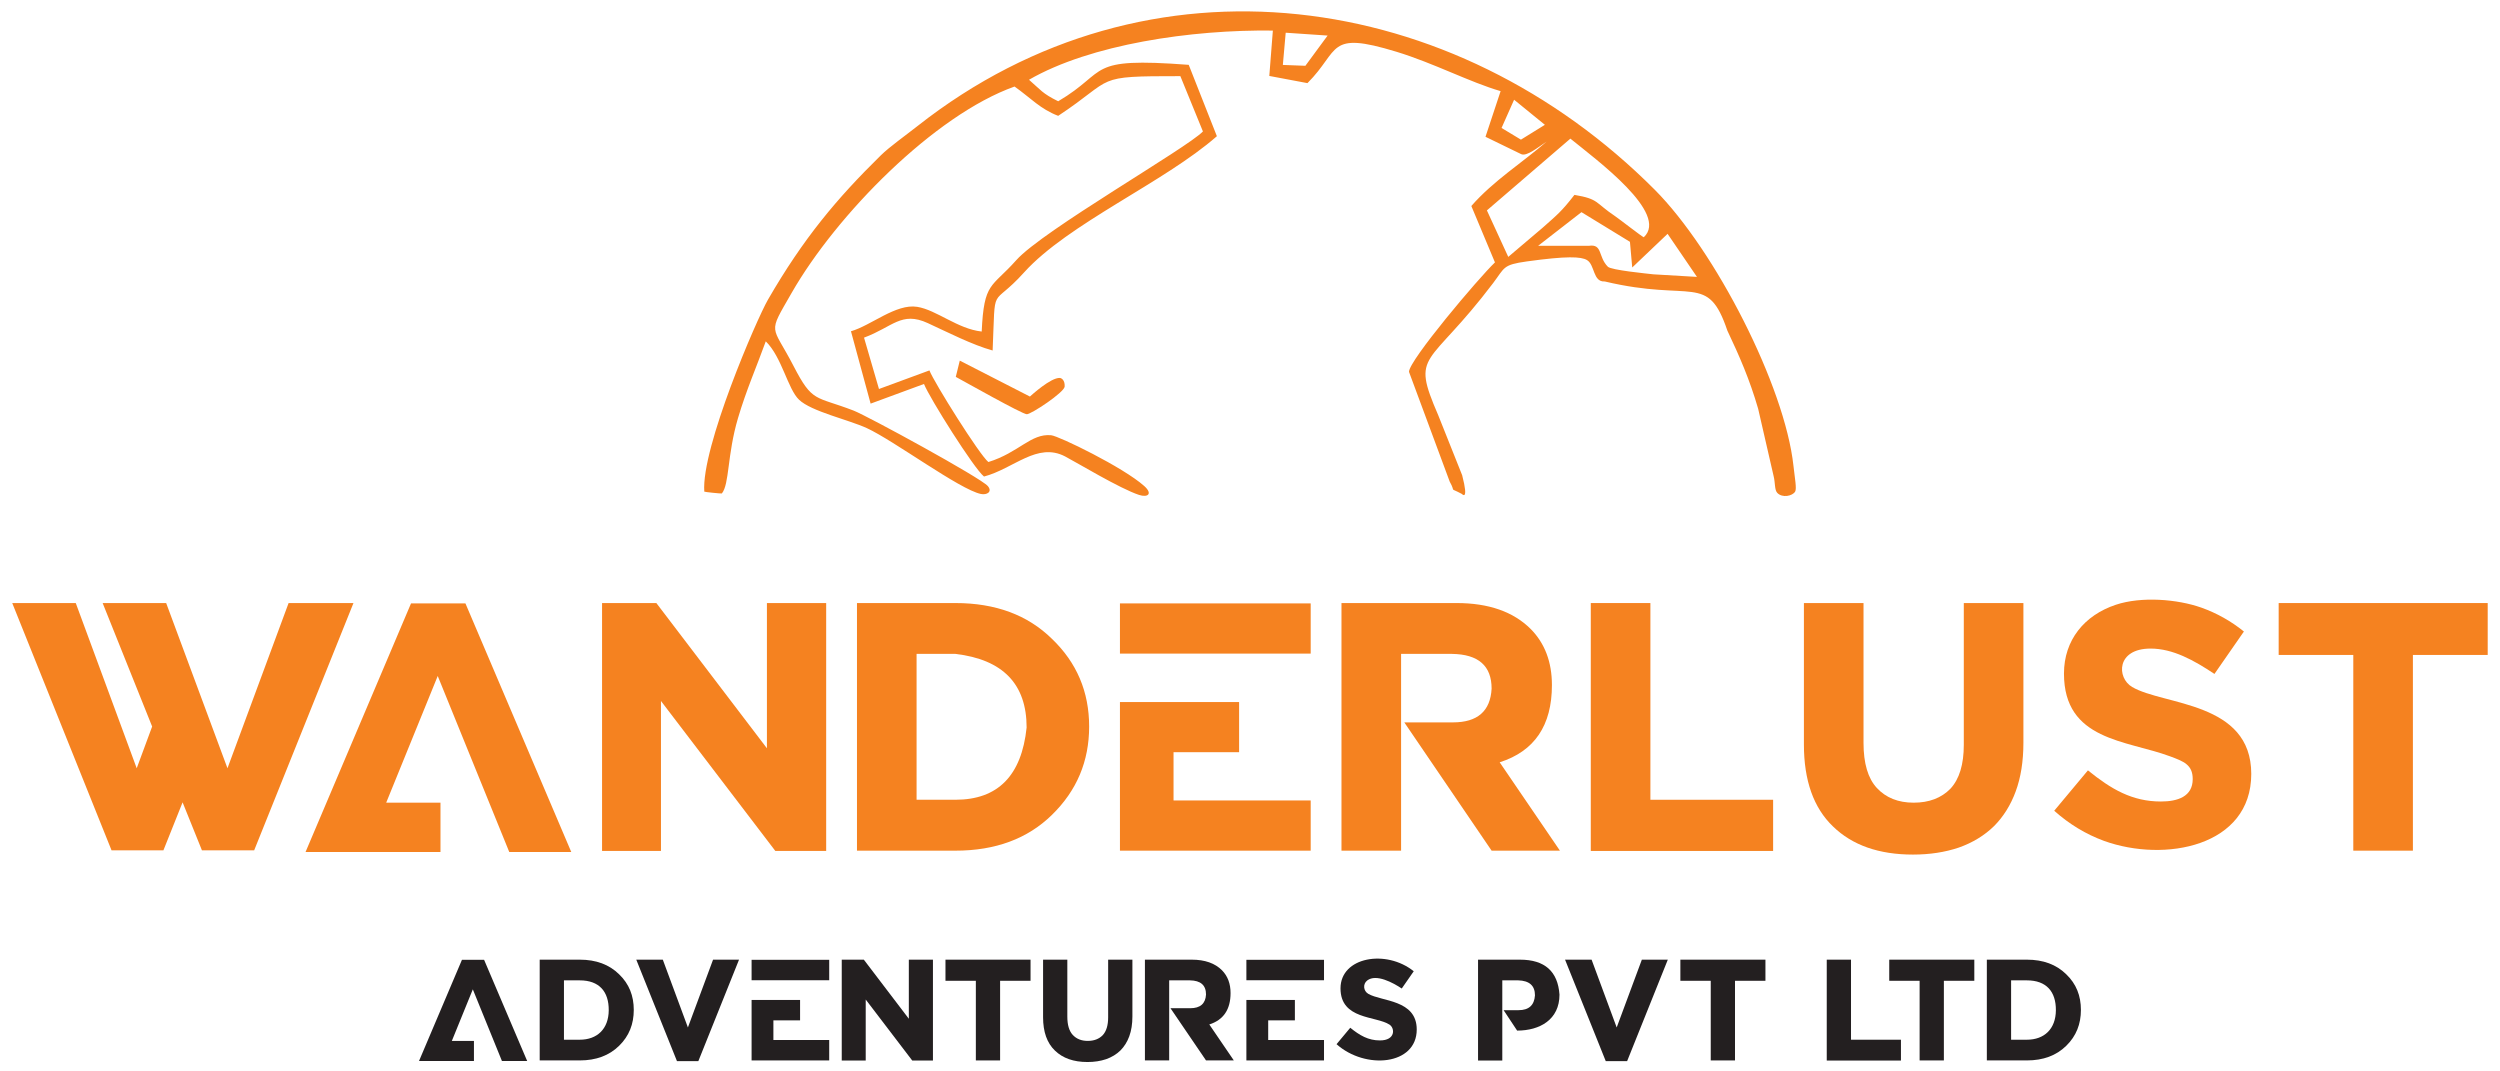 <?xml version="1.0" encoding="UTF-8"?>
<svg id="Layer_1" xmlns="http://www.w3.org/2000/svg" version="1.1" viewBox="0 0 4875.4 2088">
  <!-- Generator: Adobe Illustrator 29.3.1, SVG Export Plug-In . SVG Version: 2.1.0 Build 151)  -->
  <g>
    <path d="M2899.69,410.31l41.67,90.67,66.69-56.58c29.15-25.85,37.11-31.8,62.36-64.35,48.4,8.24,39.45,14.88,79.47,41.64,7.75,5.19,52.12,39.82,55.74,41.01,50.16-46.5-92.43-151.1-143.12-192.35l-162.8,139.97ZM2952.73,194.48l-24.47,55.05,37.81,22.8,46.71-28.91-60.06-48.93ZM2507.32,63.8l81.74,5.56-43.37,58.94-43.93-1.67,5.56-62.84ZM3084.11,413.75l-84.52,65.62h98.98c27.09-4.08,17.52,21.17,37.03,40.81,6.59,6.63,76.28,13.35,88.64,14.79l85.08,5.01-57.27-83.97-68.95,65.62-4.45-50.04-94.53-57.83ZM1407.68,962.34c15.07-18.23,10.16-74.65,31.52-146.93,16.42-55.54,36.95-101.79,54.18-149.76,31.53,30.88,42.84,92.95,64.91,113.92,24.22,23.01,96.1,38.77,132.07,55.3,52.83,24.28,181.14,119.85,222.48,128.45,11.9,2.47,22.93-4.24,13.64-15.32-13.5-16.11-235.49-137.16-261.84-147.29-75.49-29.03-79.83-14.85-117.09-86.93-42.9-83-51.27-59.56-3.79-142.48,87.39-152.64,278.56-346.88,434.79-402.54,32.34,23.02,50.03,43.75,85.1,57.16,113.43-74.98,65.93-77.46,238.24-77.42l44.02,107.85c-30.98,32.51-312.53,193.17-363.92,250.93-48.75,54.8-63.04,41.98-67.51,139.28-46.77-5.01-88.07-42.16-125.85-48.18-41.38-6.59-89.94,36.47-129.12,47.65l38.34,141.12,104.06-38.33c10.87,27.4,97.55,165.08,117.06,180.53,58.01-15.39,103.67-67.62,158.13-39.24,21.96,11.44,107.13,62.95,144.18,75.06,17.17,5.61,27.29-2.03,10.07-17.4-41.03-36.66-166.62-97.53-181.38-98.97-39.68-3.86-62.88,33.83-122.49,52.24-17.2-13.66-105.97-155.3-114.97-178.65l-98.38,36.22-29.15-100.15c56.01-20.76,72.8-52.03,124.3-28.36,38.03,17.47,87.31,42.71,126.51,53.45,5.8-135.52-4.43-79.39,61.38-152.32,85.7-94.97,273.52-175.62,375.95-265.6l-54.92-139.18c-203.36-15.28-153.99,11.67-254.56,71.06-31.45-15.45-33.86-22.04-56.95-41.95,120.03-69.26,316.83-97.98,475.58-95.92l-6.94,88.49,74.4,14c64.45-64.32,36.96-102.85,173.51-61.19,72.98,22.27,143.11,59.38,203.19,76.8l-29.5,89.03,69.47,33.78c10.83,5.27,32.95-13.4,49.83-24.45-47.04,40.87-104.24,76.71-146.89,125.68l46.04,109.96c-31.88,30.45-167.96,191.48-167.62,213.42l79.39,214.1c13.2,23.52-3.21,9.72,23.62,23.97.02-.04,14.34,16.27.67-36.43l-46.68-117.05c-54.2-125.54-20.36-89.25,107.08-257.69,22.95-30.34,18.44-35.66,65.64-42.21,78.48-10.89,105.81-9.49,117.32-2.7,15.77,9.3,11.33,43.19,34.68,41.75,171.93,40.9,200.59-17.87,239.12,95.8,23.68,50,43.5,95.38,60.07,152.48l30.23,131.62c3.16,12.28,1.55,26.5,6.96,32.31,9.84,10.58,29.91,6.22,34.97-2.46,3.32-5.7-.73-26.4-3.3-50.1-16.83-155.49-152.42-419.96-270.5-538.48-389.32-390.81-985.71-480.39-1438.12-123.98-24.05,18.95-54.14,40.16-71.11,56.81-85.99,84.4-151.18,162.09-220.22,281.61-21.76,37.67-130.28,288.71-124.12,374.25.06.75,33.73,4.17,34.22,3.57Z" style="fill: #f58220; fill-rule: evenodd;"/>
    <path d="M1871.72,703.27l-7.78,31.7c16.01,8.59,129.08,72.51,138.46,72.84,8.26.29,73.3-42.71,73.88-53.99.66-12.87-6.56-16.61-9.39-16.77-17.69-.99-55.7,33.93-58.38,36.28l-136.79-70.06Z" style="fill: #f58220; fill-rule: evenodd;"/>
  </g>
  <g>
    <polygon points="495.68 1658.24 393.8 1658.24 356.08 1564.67 318.7 1658.24 217.5 1658.24 23.87 1176.05 147.75 1176.05 266.61 1498.23 296.7 1416.86 200.17 1176.05 324.05 1176.05 443.6 1498.23 562.81 1176.05 689.31 1176.05 495.68 1658.24" style="fill: #f58220;"/>
    <polygon points="1114.06 1661.54 993.14 1661.54 853.64 1318.28 753.13 1565.36 859 1565.36 859 1661.54 595.86 1661.54 801.56 1176.74 907.67 1176.74 1114.06 1661.54" style="fill: #f58220;"/>
    <polygon points="1611.17 1659.49 1512.02 1659.49 1288.99 1367.06 1288.99 1659.49 1174.11 1659.49 1174.11 1176.05 1279.99 1176.05 1495.61 1459.25 1495.61 1176.05 1611.17 1176.05 1611.17 1659.49" style="fill: #f58220;"/>
    <path d="M1863.26,1275.2h-75.79v284.45h75.79c82.74,0,129.01-46.95,138.81-140.86,0-84.79-46.27-132.65-138.81-143.59M1863.26,1658.92h-192.03v-482.87h192.03c78.06,0,140.86,23.25,188.27,69.86,48.32,46.27,72.48,103.25,72.48,170.95s-24.16,125.02-72.48,172.2c-47.41,46.5-110.21,69.86-188.27,69.86Z" style="fill: #f58220;"/>
    <rect x="2184.07" y="1176.74" width="371.98" height="97.89" style="fill: #f58220;"/>
    <polygon points="2288.58 1561.03 2556.05 1561.03 2556.05 1658.92 2184.07 1658.92 2184.07 1369.11 2416.45 1369.11 2416.45 1466.89 2288.58 1466.89 2288.58 1561.03" style="fill: #f58220;"/>
    <path d="M3042.11,1658.92h-133.23l-170.26-250.15h94.82c47.86,0,73.05-21.88,75.44-65.76,0-44.56-25.75-67.13-77.38-67.81h-99.15v383.72h-116.25v-482.87h224.4c62.79,0,111,16.98,144.85,50.83,27.35,27.81,41.14,64.16,41.14,109.18,0,78.75-33.96,128.9-101.89,150.55l117.5,172.32Z" style="fill: #f58220;"/>
    <polygon points="3457.86 1659.49 3102.28 1659.49 3102.28 1176.05 3218.53 1176.05 3218.53 1559.66 3457.86 1559.66 3457.86 1659.49" style="fill: #f58220;"/>
    <path d="M3945.97,1448.2c0,36.24-5.01,68.04-15.04,95.16-9.8,26.67-23.93,49.35-42.4,67.81-18.69,18.23-41.49,32.14-68.49,41.71-26.9,9.12-56.75,13.68-89.47,13.68-66.32,0-118.29-18.23-155.9-54.82-37.84-36.24-56.76-89.58-56.76-159.89v-275.8h116.25v272.83c0,39.78,8.66,69.06,25.98,87.75,17.78,19.15,41.71,28.72,71.8,28.72s54.02-9.12,71.8-27.35c17.32-18.69,25.99-47.18,25.99-85.48v-276.48h116.24v272.15Z" style="fill: #f58220;"/>
    <path d="M4375.96,1231.55l-57.44,82.74c-40.08-26.72-81.06-49.46-124.56-49.46-66.79,0-66.41,56.94-36.01,74.88,61.43,36.23,232.37,27.96,232.37,169.58s-168.71,173.35-287.07,130.61c-35.45-12.99-67.81-32.6-97.21-58.81l65.76-78.75c45.48,36.84,86.32,60.74,142.23,60.74,32.87,0,62.11-9.66,62.11-43.76,0-28.02-17.7-34.52-44.45-44.45-84.91-31.5-206.62-30.48-206.62-161.26,0-65.41,39.75-113.78,101.2-134.25,49.56-16.51,119.58-11.07,166.96,5.7,29.97,10.71,57.55,26.21,82.74,46.5" style="fill: #f58220;"/>
    <polygon points="4589.3 1277.25 4443.77 1277.25 4443.77 1176.05 4851.42 1176.05 4851.42 1277.25 4705.54 1277.25 4705.54 1658.92 4589.3 1658.92 4589.3 1277.25" style="fill: #f58220;"/>
  </g>
  <g>
    <rect x="1465.72" y="1871.78" width="151.38" height="39.84" style="fill: #231f20;"/>
    <rect x="2430.65" y="1871.78" width="151.38" height="39.84" style="fill: #231f20;"/>
    <g>
      <polygon points="1028.05 2069.07 978.84 2069.07 922.08 1929.38 881.17 2029.93 924.26 2029.93 924.26 2069.07 817.17 2069.07 900.88 1871.78 944.06 1871.78 1028.05 2069.07" style="fill: #231f20;"/>
      <path d="M1130.64,2027.61c33.67,0,56.2-20.77,56.49-57.32.29-36.55-18.57-58.44-56.49-58.44h-30.84v115.76h30.84ZM1130.64,1871.5c31.77,0,57.32,9.46,76.62,28.43,19.67,18.83,28.69,42.02,28.69,69.56s-9.02,50.87-28.69,70.08c-19.29,18.92-44.84,28.43-76.62,28.43h-78.15v-196.5h78.15Z" style="fill: #231f20;"/>
      <polygon points="1240.83 1871.5 1292.59 1871.5 1341.52 2003.72 1390.58 1871.5 1441.23 1871.5 1361.88 2069.35 1320.18 2069.35 1240.83 1871.5" style="fill: #231f20;"/>
      <polygon points="1508.24 2028.17 1617.09 2028.17 1617.09 2068.01 1465.72 2068.01 1465.72 1950.07 1560.28 1950.07 1560.28 1989.86 1508.24 1989.86 1508.24 2028.17" style="fill: #231f20;"/>
      <polygon points="1819.39 2068.24 1779.04 2068.24 1688.28 1949.23 1688.28 2068.24 1641.53 2068.24 1641.53 1871.5 1684.62 1871.5 1772.36 1986.75 1772.36 1871.5 1819.39 1871.5 1819.39 2068.24" style="fill: #231f20;"/>
      <polygon points="1903.06 1912.69 1843.83 1912.69 1843.83 1871.5 2009.72 1871.5 2009.72 1912.69 1950.36 1912.69 1950.36 2068.01 1903.06 2068.01 1903.06 1912.69" style="fill: #231f20;"/>
      <path d="M2120.71,2071.11c-26.99,0-48.14-7.42-63.45-22.31-15.4-14.75-23.1-36.45-23.1-65.07v-112.23h47.3v111.03c0,16.19,3.52,28.11,10.58,35.71,7.23,7.79,16.97,11.69,29.22,11.69s21.98-3.71,29.22-11.13c7.05-7.61,10.58-19.2,10.58-34.78v-112.51h47.3v110.75c0,14.75-2.04,27.69-6.12,38.73-3.98,10.85-9.74,20.08-17.25,27.59-7.6,7.42-16.88,13.08-27.87,16.98-10.94,3.71-23.1,5.56-36.4,5.56" style="fill: #231f20;"/>
      <path d="M2324.12,1871.5c25.55,0,45.17,6.91,58.94,20.68,11.13,11.32,16.74,26.11,16.74,44.43,0,32.05-13.82,52.45-41.46,61.26l47.82,70.12h-54.22l-69.29-101.8h38.59c19.48,0,29.73-8.91,30.7-26.76,0-18.13-10.48-27.32-31.49-27.59h-40.35v156.15h-47.31v-196.5h91.32Z" style="fill: #231f20;"/>
      <polygon points="2473.18 2028.17 2582.03 2028.17 2582.03 2068.01 2430.65 2068.01 2430.65 1950.07 2525.22 1950.07 2525.22 1989.86 2473.18 1989.86 2473.18 2028.17" style="fill: #231f20;"/>
      <path d="M2757.01,1894.09l-23.37,33.67c-16.77-11.18-49.94-29.32-67.38-15.63-8.95,7.02-7.4,20.4,2.04,25.97,25.74,15.2,94.56,10.97,94.56,69.57,0,69.82-100.07,78.86-156.39,28.66l26.76-32.05c18.51,15,35.12,24.72,57.88,24.72,30.41,0,29.52-23.76,18.64-30.84-26.52-17.25-95.54-9.38-95.54-70.68s89-76.72,142.8-33.39" style="fill: #231f20;"/>
      <path d="M2964.22,1871.5c48.19,0,73.83,22.73,77.03,68.22,0,48.57-38.23,70.12-82.6,70.12l-26.39-39.84h29.22c20.04,0,30.66-9.65,31.95-28.94,0-18.92-10.99-28.66-32.88-29.22h-30.84v156.39h-47.3v-196.73h81.81Z" style="fill: #231f20;"/>
      <polygon points="3052.11 1871.5 3103.87 1871.5 3152.8 2003.72 3201.87 1871.5 3252.51 1871.5 3173.16 2069.35 3131.46 2069.35 3052.11 1871.5" style="fill: #231f20;"/>
      <polygon points="3336.22 1912.69 3277 1912.69 3277 1871.5 3442.89 1871.5 3442.89 1912.69 3383.53 1912.69 3383.53 2068.01 3336.22 2068.01 3336.22 1912.69" style="fill: #231f20;"/>
      <polygon points="3707.15 2068.24 3562.45 2068.24 3562.45 1871.5 3609.76 1871.5 3609.76 2027.61 3707.15 2027.61 3707.15 2068.24" style="fill: #231f20;"/>
      <polygon points="3743.56 1912.69 3684.33 1912.69 3684.33 1871.5 3850.23 1871.5 3850.23 1912.69 3790.86 1912.69 3790.86 2068.01 3743.56 2068.01 3743.56 1912.69" style="fill: #231f20;"/>
      <path d="M3952.81,2027.61c33.67,0,56.2-20.77,56.49-57.32.29-36.55-18.57-58.44-56.49-58.44h-30.84v115.76h30.84ZM3952.81,1871.5c31.77,0,57.32,9.46,76.61,28.43,19.67,18.83,28.69,42.02,28.69,69.56s-9.02,50.87-28.69,70.08c-19.29,18.92-44.84,28.43-76.61,28.43h-78.15v-196.5h78.15Z" style="fill: #231f20;"/>
    </g>
  </g>
</svg>